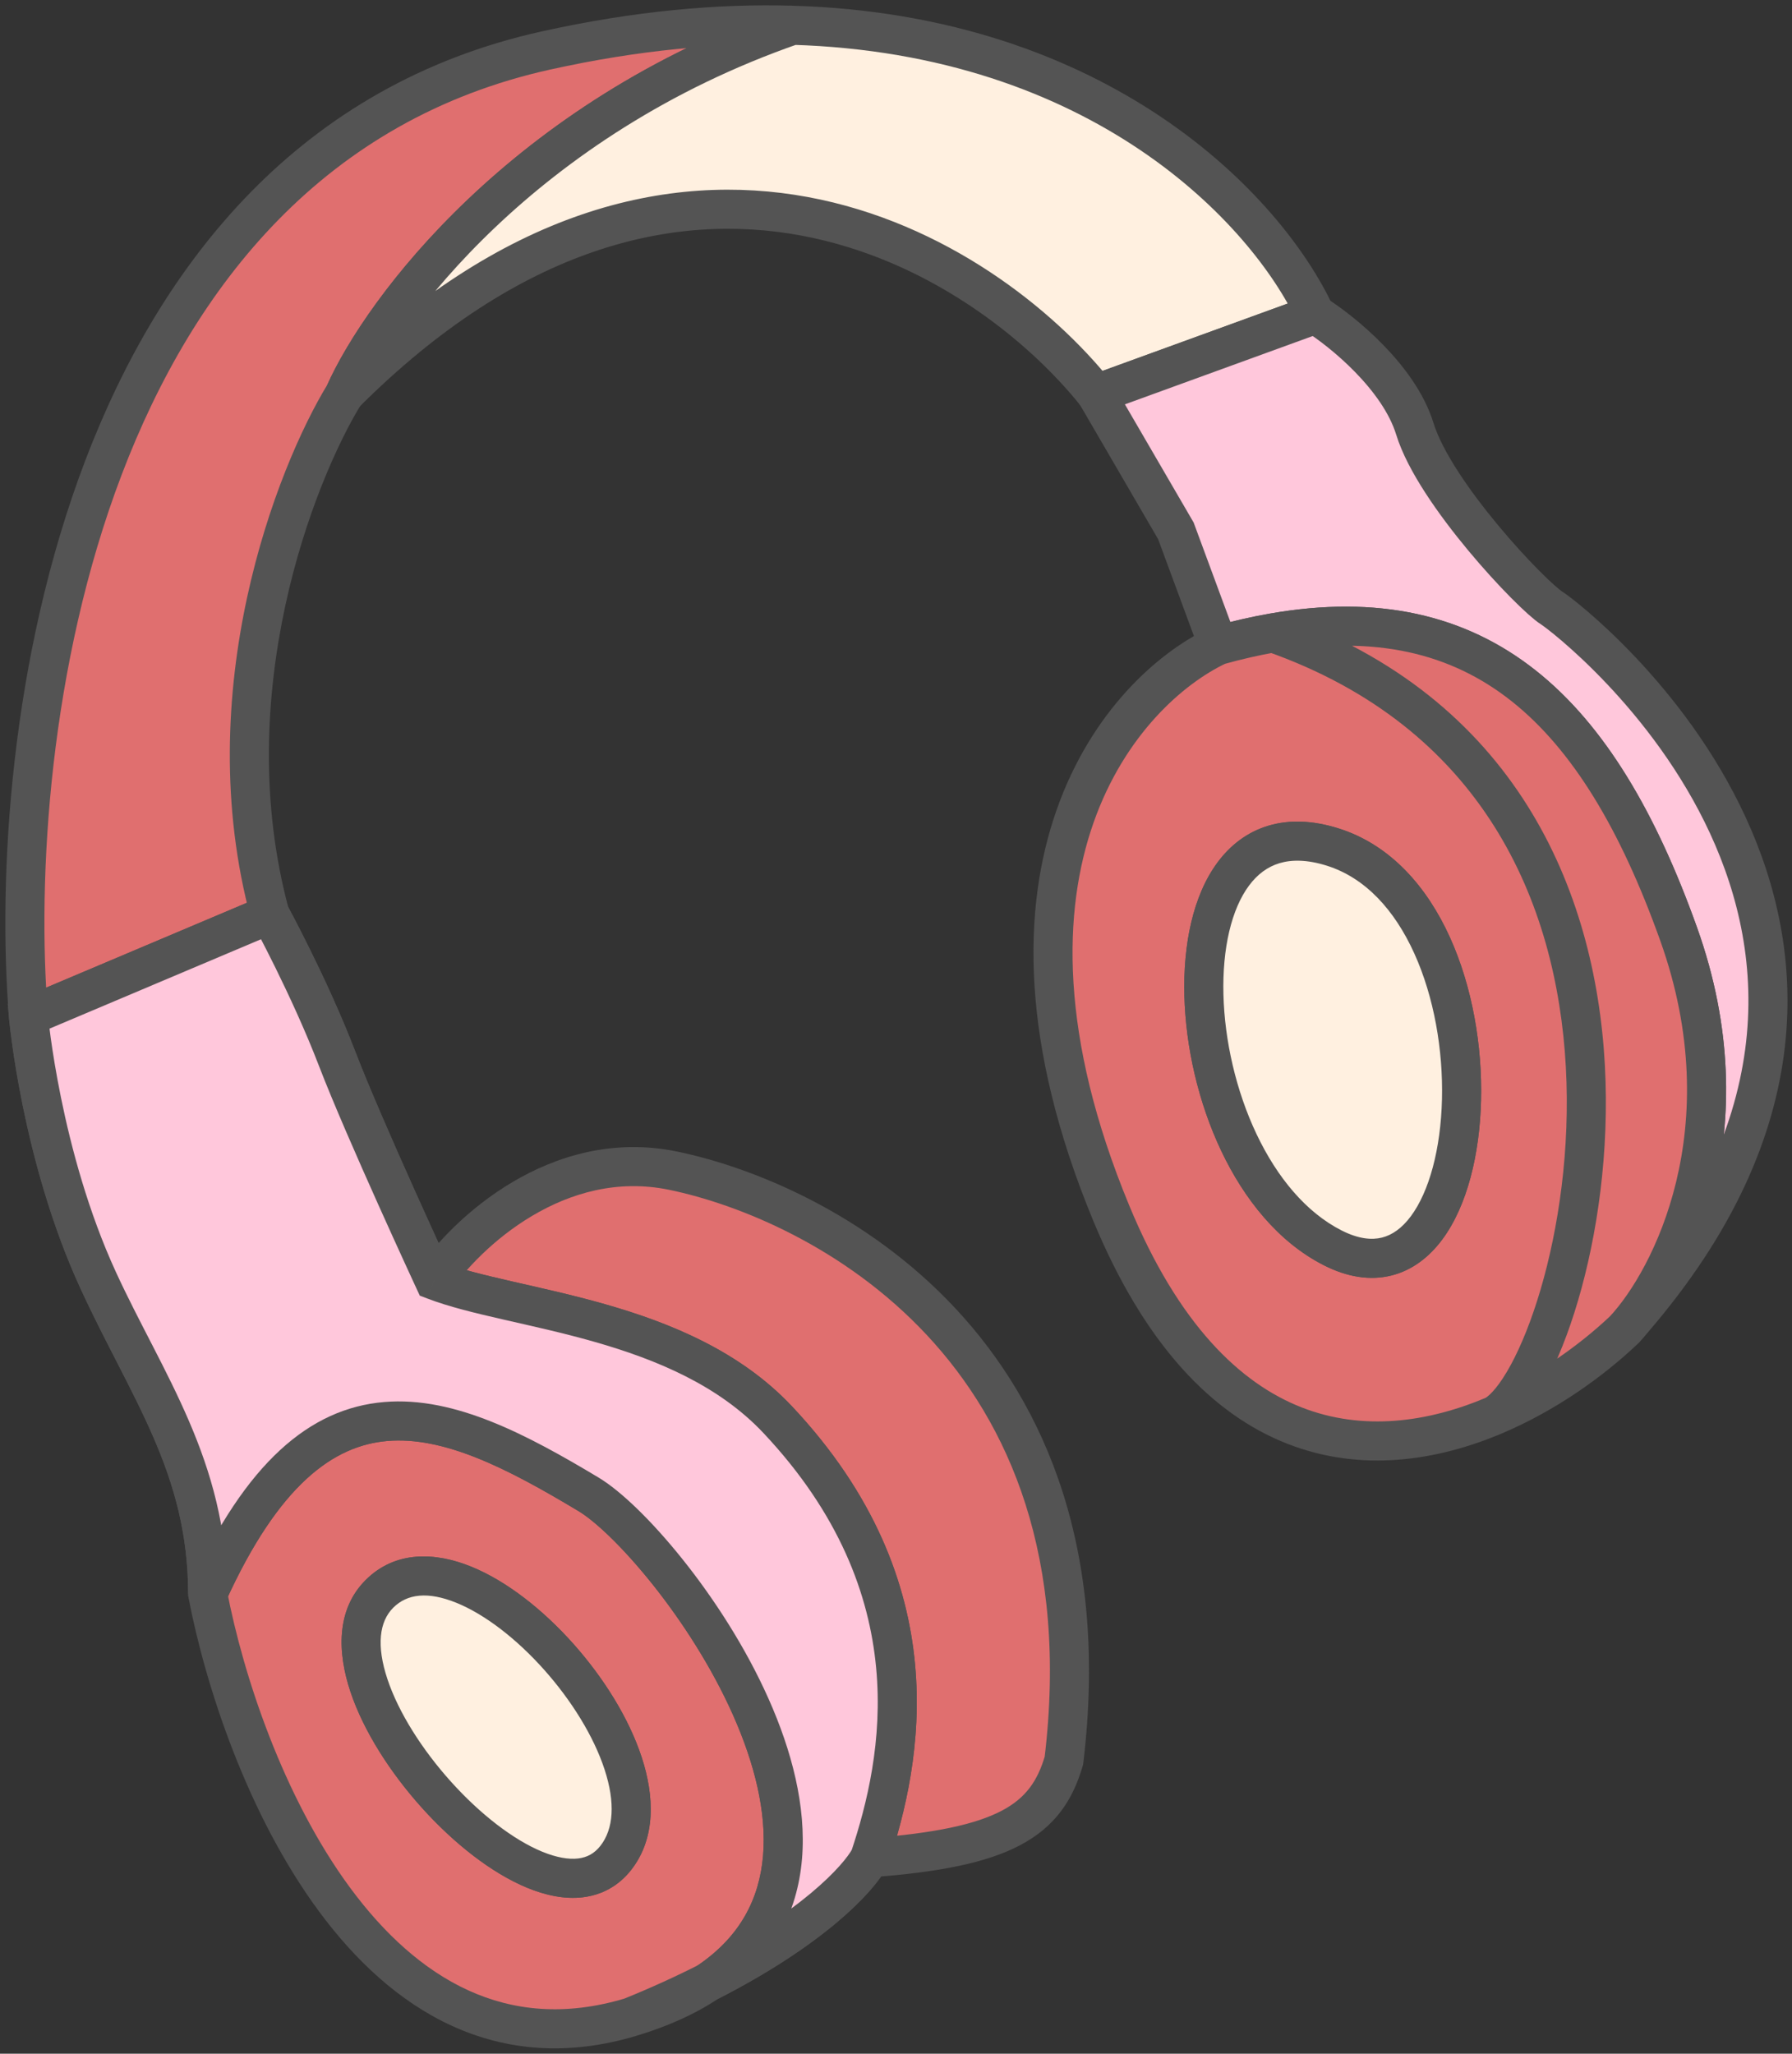 <svg width="144" height="165" viewBox="0 0 144 165" fill="none" xmlns="http://www.w3.org/2000/svg">
<rect x="0" y="0" width="144" height="165" fill="#333333" stroke="none"/>
<path d="M43.89 4.052C6.288 12.372 0.488 59.254 2.288 81.655L11.988 77.555L21.689 73.455C16.889 55.694 23.689 38.187 27.689 31.653C30.689 24.905 42.09 9.533 63.691 2.03C57.758 1.854 51.167 2.441 43.89 4.052Z" fill="#E06F6F"/>
<path d="M54.09 94.056C44.81 92.135 37.423 99.123 34.889 102.856C41.29 105.323 54.735 105.816 62.491 114.056C75.291 127.657 72.491 141.458 69.891 149.258C80.771 148.458 84.091 146.258 85.492 141.458C89.492 108.256 65.691 96.456 54.09 94.056Z" fill="#E06F6F"/>
<path fill-rule="evenodd" clip-rule="evenodd" d="M16.689 128.057C19.355 141.991 29.889 168.299 50.69 162.059C52.99 161.127 55.051 160.181 56.891 159.244C72.537 148.742 53.619 123.854 47.29 120.057C35.849 113.192 25.489 108.656 16.689 128.057ZM30.489 128.057C37.489 121.057 55.574 141.458 49.49 149.258C43.406 157.058 23.489 135.057 30.489 128.057Z" fill="#E06F6F"/>
<path d="M2.288 81.655L0.723 81.781L0.724 81.795L2.288 81.655ZM43.89 4.052L43.55 2.519L43.89 4.052ZM27.689 31.653L29.028 32.473L29.082 32.385L29.124 32.291L27.689 31.653ZM63.691 2.03L64.206 3.513L63.737 0.461L63.691 2.03ZM11.988 77.555L11.377 76.109L11.377 76.109L11.988 77.555ZM16.689 128.057H15.118V128.206L15.146 128.352L16.689 128.057ZM7.888 102.856L6.462 103.512L7.888 102.856ZM34.889 102.856L33.465 103.517L33.733 104.093L34.325 104.321L34.889 102.856ZM54.09 94.056L53.772 95.593L54.09 94.056ZM85.492 141.458L86.999 141.897L87.035 141.773L87.05 141.645L85.492 141.458ZM62.491 114.056L63.634 112.98L62.491 114.056ZM47.29 120.057L46.482 121.403L46.482 121.403L47.29 120.057ZM3.853 81.529C2.966 70.498 3.958 53.422 9.78 38.132C15.593 22.868 26.121 9.591 44.229 5.585L43.55 2.519C24.057 6.832 12.884 21.157 6.846 37.014C0.818 52.846 -0.191 70.411 0.723 81.781L3.853 81.529ZM44.229 5.585C51.389 4 57.85 3.427 63.644 3.599L63.737 0.461C57.665 0.28 50.945 0.883 43.55 2.519L44.229 5.585ZM29.124 32.291C31.962 25.906 43.049 10.862 64.206 3.513L63.175 0.547C41.13 8.204 29.416 23.904 26.254 31.015L29.124 32.291ZM26.35 30.833C22.214 37.588 15.222 55.546 20.173 73.864L23.204 73.045C18.555 55.842 25.163 38.785 29.028 32.473L26.35 30.833ZM11.377 76.109L1.677 80.209L2.899 83.101L12.6 79.001L11.377 76.109ZM18.259 128.057C18.259 117.401 13.059 110.341 9.314 102.2L6.462 103.512C10.51 112.312 15.118 118.312 15.118 128.057H18.259ZM9.314 102.2C7.083 97.349 5.713 92.177 4.901 88.192C4.497 86.205 4.233 84.526 4.071 83.348C3.991 82.759 3.935 82.295 3.9 81.982C3.883 81.825 3.87 81.706 3.862 81.627C3.859 81.588 3.856 81.558 3.854 81.54C3.853 81.53 3.852 81.524 3.852 81.519C3.852 81.517 3.852 81.516 3.852 81.516C3.852 81.515 3.852 81.515 3.852 81.515C3.852 81.515 3.852 81.515 3.852 81.515C3.852 81.515 3.852 81.515 2.288 81.655C0.724 81.795 0.724 81.795 0.724 81.795C0.724 81.796 0.724 81.796 0.724 81.796C0.724 81.797 0.724 81.798 0.725 81.799C0.725 81.801 0.725 81.803 0.725 81.807C0.726 81.814 0.727 81.823 0.728 81.835C0.73 81.859 0.734 81.894 0.738 81.939C0.747 82.03 0.761 82.161 0.78 82.33C0.817 82.668 0.876 83.158 0.961 83.775C1.13 85.009 1.404 86.755 1.825 88.819C2.663 92.934 4.093 98.362 6.462 103.512L9.314 102.2ZM21.078 72.009L11.377 76.109L12.6 79.001L22.3 74.901L21.078 72.009ZM21.689 73.455C20.311 74.207 20.311 74.207 20.311 74.207C20.311 74.207 20.311 74.207 20.311 74.207C20.311 74.207 20.311 74.208 20.311 74.208C20.311 74.208 20.312 74.209 20.313 74.21C20.314 74.213 20.316 74.216 20.319 74.222C20.324 74.232 20.333 74.248 20.344 74.269C20.367 74.311 20.401 74.374 20.445 74.457C20.534 74.622 20.664 74.867 20.828 75.18C21.155 75.805 21.615 76.699 22.144 77.773C23.204 79.927 24.532 82.78 25.624 85.619L28.554 84.492C27.415 81.53 26.043 78.583 24.961 76.386C24.419 75.285 23.947 74.368 23.61 73.724C23.441 73.402 23.306 73.148 23.213 72.974C23.167 72.887 23.131 72.82 23.106 72.774C23.093 72.751 23.084 72.734 23.077 72.721C23.074 72.715 23.071 72.711 23.07 72.707C23.069 72.706 23.068 72.704 23.067 72.704C23.067 72.703 23.067 72.703 23.067 72.703C23.067 72.702 23.067 72.702 23.067 72.702C23.067 72.702 23.067 72.702 21.689 73.455ZM25.624 85.619C26.756 88.564 28.723 93.051 30.393 96.773C31.231 98.641 31.999 100.326 32.557 101.544C32.836 102.153 33.063 102.646 33.22 102.987C33.299 103.157 33.36 103.289 33.401 103.379C33.422 103.424 33.438 103.458 33.449 103.482C33.454 103.493 33.458 103.502 33.461 103.508C33.462 103.511 33.463 103.513 33.464 103.515C33.465 103.515 33.465 103.516 33.465 103.516C33.465 103.516 33.465 103.517 33.465 103.517C33.465 103.517 33.465 103.517 34.889 102.856C36.313 102.195 36.313 102.195 36.313 102.195C36.313 102.195 36.313 102.195 36.313 102.195C36.313 102.194 36.313 102.194 36.312 102.193C36.312 102.192 36.311 102.19 36.31 102.187C36.307 102.181 36.303 102.172 36.298 102.161C36.287 102.139 36.272 102.105 36.251 102.06C36.21 101.972 36.149 101.84 36.071 101.671C35.915 101.333 35.689 100.843 35.412 100.236C34.856 99.023 34.092 97.346 33.258 95.488C31.586 91.76 29.652 87.347 28.554 84.492L25.624 85.619ZM36.188 103.738C37.34 102.041 39.657 99.529 42.761 97.686C45.847 95.853 49.615 94.733 53.772 95.593L54.408 92.518C49.285 91.458 44.719 92.871 41.158 94.986C37.616 97.089 34.972 99.938 33.59 101.974L36.188 103.738ZM53.772 95.593C59.334 96.744 67.864 100.168 74.493 107.277C81.066 114.327 85.879 125.112 83.933 141.27L87.05 141.645C89.104 124.602 84.016 112.886 76.789 105.135C69.617 97.444 60.446 93.767 54.408 92.518L53.772 95.593ZM83.984 141.018C83.38 143.09 82.435 144.454 80.513 145.47C78.451 146.559 75.178 147.295 69.776 147.692L70.006 150.824C75.484 150.421 79.311 149.657 81.98 148.246C84.788 146.762 86.203 144.625 86.999 141.897L83.984 141.018ZM71.38 149.754C74.059 141.719 77.014 127.197 63.634 112.98L61.347 115.132C73.568 128.117 70.923 141.196 68.401 148.762L71.38 149.754ZM63.634 112.98C59.463 108.549 53.832 106.268 48.612 104.781C45.996 104.036 43.422 103.474 41.161 102.957C38.862 102.431 36.932 101.961 35.454 101.391L34.325 104.321C36.047 104.985 38.197 105.501 40.461 106.018C42.764 106.545 45.236 107.084 47.751 107.801C52.793 109.237 57.762 111.323 61.347 115.132L63.634 112.98ZM15.146 128.352C16.506 135.456 19.872 145.764 25.626 153.556C28.511 157.462 32.053 160.815 36.325 162.766C40.632 164.734 45.583 165.23 51.141 163.562L50.239 160.555C45.397 162.007 41.231 161.555 37.629 159.91C33.992 158.248 30.834 155.323 28.152 151.691C22.772 144.405 19.538 134.592 18.231 127.762L15.146 128.352ZM48.098 118.71C45.227 116.988 42.344 115.362 39.503 114.225C36.659 113.087 33.76 112.398 30.867 112.643C24.904 113.147 19.751 117.506 15.259 127.409L18.118 128.706C22.427 119.208 26.854 116.134 31.131 115.772C33.358 115.583 35.744 116.103 38.336 117.14C40.93 118.178 43.632 119.693 46.482 121.403L48.098 118.71ZM31.599 129.167C32.716 128.051 34.383 127.843 36.676 128.774C38.967 129.705 41.506 131.664 43.724 134.152C45.936 136.633 47.714 139.512 48.58 142.159C49.461 144.85 49.302 146.947 48.252 148.292L50.728 150.224C52.721 147.669 52.582 144.29 51.564 141.182C50.532 138.028 48.492 134.782 46.068 132.063C43.651 129.351 40.736 127.034 37.858 125.865C34.981 124.696 31.763 124.563 29.379 126.947L31.599 129.167ZM48.252 148.292C47.758 148.926 47.166 149.231 46.456 149.315C45.695 149.404 44.724 149.244 43.567 148.769C41.246 147.814 38.59 145.755 36.249 143.157C33.915 140.566 32.029 137.586 31.138 134.922C30.227 132.195 30.487 130.279 31.599 129.167L29.379 126.947C26.991 129.335 27.116 132.795 28.16 135.918C29.225 139.104 31.386 142.449 33.916 145.259C36.441 148.061 39.467 150.477 42.373 151.673C43.83 152.272 45.358 152.606 46.823 152.433C48.34 152.254 49.701 151.54 50.728 150.224L48.252 148.292ZM51.279 163.514C53.62 162.566 55.722 161.601 57.603 160.644L56.179 157.845C54.38 158.761 52.361 159.688 50.101 160.603L51.279 163.514ZM57.766 160.548C62.097 157.64 64.08 153.671 64.446 149.357C64.805 145.122 63.604 140.629 61.765 136.498C59.918 132.348 57.373 128.44 54.887 125.326C52.433 122.25 49.924 119.806 48.098 118.71L46.482 121.403C47.821 122.206 50.049 124.297 52.433 127.284C54.786 130.233 57.178 133.914 58.897 137.774C60.623 141.652 61.614 145.588 61.317 149.092C61.027 152.517 59.508 155.597 56.016 157.941L57.766 160.548ZM68.504 148.521C68.178 149.136 67.171 150.426 65.14 152.121C63.14 153.789 60.223 155.786 56.179 157.845L57.603 160.644C61.831 158.491 64.95 156.368 67.151 154.532C69.32 152.722 70.677 151.125 71.277 149.995L68.504 148.521ZM51.141 163.562C53.758 162.777 55.954 161.764 57.766 160.548L56.016 157.941C54.509 158.953 52.609 159.844 50.239 160.555L51.141 163.562Z" fill="#545454"/>
<path fill-rule="evenodd" clip-rule="evenodd" d="M30.489 128.057C37.489 121.057 55.574 141.458 49.49 149.258C43.406 157.059 23.489 135.058 30.489 128.057Z" fill="#FFF0E0"/>
<path d="M31.599 129.167C32.716 128.051 34.383 127.843 36.676 128.774C38.967 129.705 41.506 131.664 43.724 134.152C45.936 136.633 47.714 139.512 48.58 142.159C49.461 144.851 49.302 146.947 48.252 148.293L50.728 150.224C52.721 147.669 52.582 144.29 51.565 141.182C50.532 138.028 48.492 134.782 46.068 132.063C43.651 129.351 40.736 127.034 37.858 125.865C34.981 124.697 31.763 124.563 29.379 126.947L31.599 129.167ZM48.252 148.293C47.758 148.926 47.166 149.231 46.456 149.315C45.695 149.404 44.724 149.244 43.567 148.769C41.246 147.814 38.59 145.755 36.249 143.157C33.916 140.566 32.029 137.587 31.138 134.922C30.227 132.195 30.487 130.28 31.599 129.167L29.379 126.947C26.991 129.335 27.116 132.795 28.16 135.918C29.225 139.104 31.386 142.449 33.916 145.259C36.441 148.061 39.467 150.477 42.373 151.673C43.83 152.272 45.358 152.606 46.824 152.433C48.34 152.254 49.701 151.54 50.728 150.224L48.252 148.293Z" fill="#545454"/>
<path d="M11.988 77.555L2.288 81.655C2.288 81.655 3.288 92.855 7.888 102.856C11.784 111.326 16.689 117.857 16.689 128.057C25.489 108.656 35.849 113.192 47.29 120.057C53.619 123.854 72.537 148.741 56.891 159.244C65.163 155.033 68.964 151.003 69.891 149.258C72.491 141.458 75.291 127.657 62.49 114.056C54.735 105.816 41.289 105.323 34.889 102.856C34.889 102.856 29.32 90.855 27.089 85.055C24.858 79.255 21.689 73.455 21.689 73.455L11.988 77.555Z" fill="#FFC7DB"/>
<path d="M2.288 81.655L1.677 80.209L0.622 80.654L0.724 81.795L2.288 81.655ZM21.689 73.455L23.066 72.702L22.386 71.456L21.077 72.008L21.689 73.455ZM11.988 77.555L11.377 76.109L11.377 76.109L11.988 77.555ZM16.689 128.057H15.118L18.118 128.706L16.689 128.057ZM7.888 102.856L6.462 103.512L7.888 102.856ZM34.889 102.856L33.465 103.517L33.732 104.093L34.325 104.321L34.889 102.856ZM69.891 149.258L71.277 149.994L71.339 149.879L71.38 149.754L69.891 149.258ZM62.49 114.056L63.634 112.98L62.49 114.056ZM47.29 120.057L46.482 121.403L46.482 121.403L47.29 120.057ZM56.891 159.244L56.016 157.941L57.603 160.643L56.891 159.244ZM11.377 76.109L1.677 80.209L2.899 83.101L12.6 79.001L11.377 76.109ZM18.259 128.057C18.259 117.401 13.059 110.341 9.314 102.2L6.462 103.512C10.51 112.312 15.118 118.312 15.118 128.057H18.259ZM9.314 102.2C7.083 97.349 5.713 92.177 4.901 88.192C4.497 86.205 4.233 84.526 4.071 83.348C3.991 82.759 3.935 82.295 3.9 81.982C3.883 81.825 3.87 81.706 3.862 81.627C3.858 81.588 3.856 81.558 3.854 81.54C3.853 81.53 3.852 81.523 3.852 81.519C3.852 81.517 3.852 81.516 3.852 81.515C3.852 81.515 3.852 81.515 3.852 81.515C3.852 81.515 3.852 81.515 3.852 81.515C3.852 81.515 3.852 81.515 2.288 81.655C0.724 81.795 0.724 81.795 0.724 81.795C0.724 81.795 0.724 81.796 0.724 81.796C0.724 81.797 0.724 81.798 0.724 81.799C0.725 81.801 0.725 81.803 0.725 81.807C0.726 81.814 0.727 81.823 0.728 81.835C0.73 81.859 0.733 81.894 0.738 81.939C0.747 82.03 0.761 82.161 0.779 82.33C0.817 82.668 0.876 83.158 0.961 83.775C1.13 85.009 1.404 86.755 1.824 88.819C2.663 92.934 4.093 98.362 6.462 103.512L9.314 102.2ZM21.077 72.008L11.377 76.109L12.6 79.001L22.3 74.901L21.077 72.008ZM21.689 73.455C20.311 74.207 20.311 74.207 20.311 74.207C20.311 74.207 20.311 74.207 20.311 74.207C20.311 74.207 20.311 74.208 20.311 74.208C20.311 74.208 20.312 74.209 20.312 74.21C20.314 74.213 20.316 74.216 20.319 74.222C20.324 74.232 20.333 74.247 20.344 74.268C20.367 74.31 20.401 74.374 20.445 74.456C20.534 74.622 20.664 74.867 20.828 75.179C21.155 75.805 21.615 76.699 22.144 77.773C23.204 79.927 24.532 82.78 25.624 85.619L28.554 84.492C27.415 81.53 26.043 78.583 24.961 76.386C24.419 75.285 23.947 74.367 23.61 73.724C23.441 73.402 23.306 73.148 23.213 72.974C23.167 72.887 23.13 72.82 23.106 72.774C23.093 72.751 23.084 72.733 23.077 72.721C23.074 72.715 23.071 72.711 23.07 72.707C23.069 72.706 23.068 72.704 23.067 72.704C23.067 72.703 23.067 72.703 23.067 72.702C23.067 72.702 23.067 72.702 23.067 72.702C23.067 72.702 23.066 72.702 21.689 73.455ZM25.624 85.619C26.756 88.564 28.723 93.051 30.393 96.773C31.231 98.641 31.999 100.326 32.557 101.544C32.836 102.153 33.063 102.646 33.22 102.987C33.299 103.157 33.36 103.289 33.401 103.379C33.422 103.424 33.438 103.458 33.449 103.481C33.454 103.493 33.458 103.502 33.461 103.508C33.462 103.511 33.463 103.513 33.464 103.514C33.464 103.515 33.465 103.516 33.465 103.516C33.465 103.516 33.465 103.517 33.465 103.517C33.465 103.517 33.465 103.517 34.889 102.856C36.313 102.195 36.313 102.195 36.313 102.195C36.313 102.195 36.313 102.195 36.313 102.194C36.313 102.194 36.313 102.194 36.312 102.193C36.312 102.192 36.311 102.189 36.309 102.187C36.307 102.181 36.303 102.172 36.298 102.161C36.287 102.138 36.272 102.105 36.251 102.06C36.21 101.971 36.149 101.84 36.071 101.671C35.915 101.333 35.689 100.843 35.411 100.236C34.856 99.023 34.092 97.346 33.258 95.488C31.586 91.76 29.652 87.346 28.554 84.492L25.624 85.619ZM71.38 149.754C74.059 141.719 77.014 127.197 63.634 112.98L61.347 115.132C73.568 128.117 70.923 141.196 68.401 148.761L71.38 149.754ZM63.634 112.98C59.463 108.549 53.832 106.268 48.612 104.781C45.996 104.036 43.422 103.474 41.161 102.957C38.862 102.431 36.932 101.961 35.454 101.391L34.325 104.321C36.047 104.985 38.197 105.5 40.461 106.018C42.764 106.545 45.236 107.084 47.751 107.801C52.793 109.237 57.762 111.323 61.347 115.132L63.634 112.98ZM48.098 118.71C45.227 116.988 42.344 115.362 39.502 114.225C36.659 113.087 33.76 112.398 30.867 112.643C24.904 113.147 19.751 117.506 15.259 127.408L18.118 128.706C22.427 119.207 26.854 116.133 31.131 115.772C33.358 115.583 35.744 116.103 38.336 117.14C40.93 118.178 43.632 119.693 46.482 121.403L48.098 118.71ZM57.766 160.548C62.097 157.64 64.08 153.671 64.446 149.357C64.804 145.121 63.604 140.629 61.765 136.498C59.918 132.348 57.373 128.44 54.887 125.325C52.433 122.25 49.924 119.806 48.098 118.71L46.482 121.403C47.821 122.206 50.049 124.297 52.433 127.284C54.786 130.232 57.178 133.914 58.897 137.774C60.623 141.652 61.614 145.588 61.317 149.092C61.027 152.517 59.507 155.597 56.016 157.941L57.766 160.548ZM68.504 148.521C68.178 149.136 67.171 150.426 65.139 152.121C63.14 153.789 60.223 155.786 56.179 157.845L57.603 160.643C61.831 158.491 64.95 156.368 67.151 154.532C69.32 152.722 70.677 151.125 71.277 149.994L68.504 148.521Z" fill="#545454"/>
<path d="M88.092 31.653L105.692 25.253C101.714 16.758 88.412 2.764 63.691 2.03C42.09 9.533 30.689 24.905 27.689 31.653C54.57 4.772 79.158 20.453 88.092 31.653Z" fill="#FFF0E0" stroke="#545454" stroke-width="3.14"/>
<path d="M88.092 31.653L105.692 25.252C107.826 26.586 112.413 30.293 113.693 34.453C115.293 39.653 123.093 47.848 124.693 48.853C126.283 49.853 158.497 74.748 131.008 106.273C130.832 106.483 130.661 106.677 130.493 106.856C130.667 106.662 130.838 106.467 131.008 106.273C134.816 101.722 140.248 90.046 134.894 75.055C128.442 56.989 118.932 47.929 102.292 50.848C100.878 51.096 99.412 51.431 97.892 51.854L94.492 42.653L88.092 31.653Z" fill="#FFC7DB"/>
<path d="M105.692 25.252L88.092 31.653L94.492 42.653L97.892 51.854C99.412 51.431 100.878 51.096 102.292 50.848C118.932 47.929 128.442 56.989 134.894 75.055C140.494 90.735 134.294 102.789 130.493 106.856C158.895 75.055 126.293 49.859 124.693 48.853C123.093 47.848 115.293 39.653 113.693 34.453C112.413 30.293 107.826 26.586 105.692 25.252Z" stroke="#545454" stroke-width="3.14"/>
<path fill-rule="evenodd" clip-rule="evenodd" d="M97.892 51.853C90.225 55.454 77.771 69.614 89.292 97.455C97.427 117.116 110.165 117.919 120.093 113.712C126.893 109.836 138.694 63.654 102.292 50.848C100.878 51.096 99.412 51.43 97.892 51.853ZM107.093 68.054C92.492 63.454 94.092 93.655 107.093 100.256C120.093 106.856 121.693 72.654 107.093 68.054Z" fill="#E06F6F"/>
<path d="M130.494 106.856C134.294 102.789 140.494 90.735 134.894 75.055C128.442 56.989 118.932 47.928 102.292 50.848C138.694 63.654 126.893 109.836 120.093 113.712C124.224 111.961 127.869 109.344 130.494 106.856Z" fill="#E06F6F"/>
<path d="M97.892 51.853L97.471 50.341L97.344 50.376L97.225 50.432L97.892 51.853ZM89.292 97.455L87.841 98.056L89.292 97.455ZM130.494 106.856L131.574 107.995L131.608 107.963L131.641 107.928L130.494 106.856ZM134.894 75.055L136.372 74.526L136.372 74.526L134.894 75.055ZM120.093 113.712L120.706 115.157L120.093 113.712ZM102.292 50.848L102.021 49.301L102.292 50.848ZM97.225 50.432C93.017 52.408 87.69 57.168 84.916 65.042C82.13 72.95 81.965 83.855 87.841 98.056L90.743 96.855C85.098 83.214 85.4 73.119 87.877 66.086C90.367 59.019 95.1 54.899 98.559 53.275L97.225 50.432ZM131.641 107.928C135.785 103.492 142.197 90.834 136.372 74.526L133.415 75.582C138.792 90.636 132.802 102.086 129.347 105.784L131.641 107.928ZM87.841 98.056C92.014 108.139 97.484 113.66 103.447 115.996C109.394 118.326 115.505 117.361 120.706 115.157L119.481 112.266C114.753 114.27 109.531 115.007 104.593 113.073C99.671 111.144 94.706 106.433 90.743 96.855L87.841 98.056ZM120.706 115.157C125.035 113.323 128.835 110.591 131.574 107.995L129.414 105.716C126.903 108.096 123.413 110.6 119.481 112.266L120.706 115.157ZM136.372 74.526C133.106 65.379 128.988 58.275 123.387 53.85C117.712 49.367 110.701 47.779 102.021 49.301L102.564 52.394C110.523 50.998 116.587 52.48 121.44 56.314C126.367 60.206 130.23 66.664 133.415 75.582L136.372 74.526ZM102.021 49.301C100.552 49.559 99.036 49.905 97.471 50.341L98.313 53.366C99.788 52.955 101.204 52.633 102.564 52.394L102.021 49.301ZM120.871 115.076C122.12 114.364 123.222 112.884 124.153 111.173C125.121 109.394 126.036 107.114 126.806 104.498C128.346 99.266 129.347 92.55 128.961 85.542C128.188 71.493 121.793 56.044 102.813 49.367L101.771 52.329C119.193 58.458 125.099 72.503 125.826 85.715C126.19 92.338 125.241 98.695 123.794 103.612C123.07 106.071 122.232 108.134 121.395 109.673C120.52 111.28 119.766 112.091 119.316 112.348L120.871 115.076ZM107.564 66.557C105.507 65.909 103.608 65.835 101.916 66.343C100.218 66.852 98.865 67.907 97.845 69.28C95.846 71.969 95.068 75.93 95.173 79.995C95.278 84.106 96.289 88.573 98.136 92.466C99.978 96.346 102.72 99.796 106.382 101.656L107.803 98.856C104.965 97.415 102.632 94.615 100.973 91.12C99.321 87.638 98.406 83.604 98.312 79.915C98.216 76.179 98.963 73.039 100.365 71.153C101.044 70.239 101.861 69.638 102.819 69.35C103.784 69.061 105.028 69.05 106.621 69.552L107.564 66.557ZM106.382 101.656C108.261 102.61 110.096 102.903 111.802 102.479C113.5 102.058 114.857 100.98 115.89 99.593C117.916 96.872 118.909 92.696 119.013 88.393C119.117 84.046 118.323 79.305 116.51 75.306C114.701 71.314 111.786 67.887 107.564 66.557L106.621 69.552C109.699 70.522 112.06 73.094 113.651 76.603C115.238 80.104 115.969 84.363 115.874 88.317C115.777 92.314 114.845 95.739 113.371 97.718C112.654 98.681 111.867 99.228 111.046 99.432C110.233 99.634 109.174 99.552 107.803 98.856L106.382 101.656Z" fill="#545454"/>
<path d="M107.093 68.054C92.492 63.454 94.092 93.655 107.093 100.255C120.093 106.856 121.693 72.654 107.093 68.054Z" fill="#FFF0E0"/>
<path d="M107.564 66.557C105.507 65.909 103.608 65.835 101.916 66.343C100.218 66.852 98.865 67.907 97.845 69.28C95.846 71.969 95.068 75.93 95.173 79.995C95.278 84.106 96.289 88.573 98.136 92.466C99.978 96.345 102.72 99.796 106.382 101.655L107.803 98.856C104.965 97.415 102.632 94.615 100.973 91.12C99.32 87.637 98.406 83.604 98.312 79.914C98.216 76.179 98.963 73.039 100.365 71.153C101.044 70.239 101.86 69.638 102.818 69.35C103.783 69.061 105.028 69.05 106.621 69.552L107.564 66.557ZM106.382 101.655C108.261 102.61 110.096 102.903 111.802 102.479C113.499 102.058 114.857 100.98 115.89 99.593C117.916 96.872 118.909 92.696 119.013 88.393C119.117 84.046 118.323 79.305 116.51 75.306C114.701 71.314 111.786 67.887 107.564 66.557L106.621 69.552C109.699 70.521 112.06 73.094 113.65 76.603C115.238 80.104 115.969 84.363 115.873 88.317C115.777 92.314 114.845 95.739 113.371 97.718C112.654 98.681 111.867 99.228 111.046 99.432C110.233 99.633 109.174 99.552 107.803 98.856L106.382 101.655Z" fill="#545454"/>
</svg>
